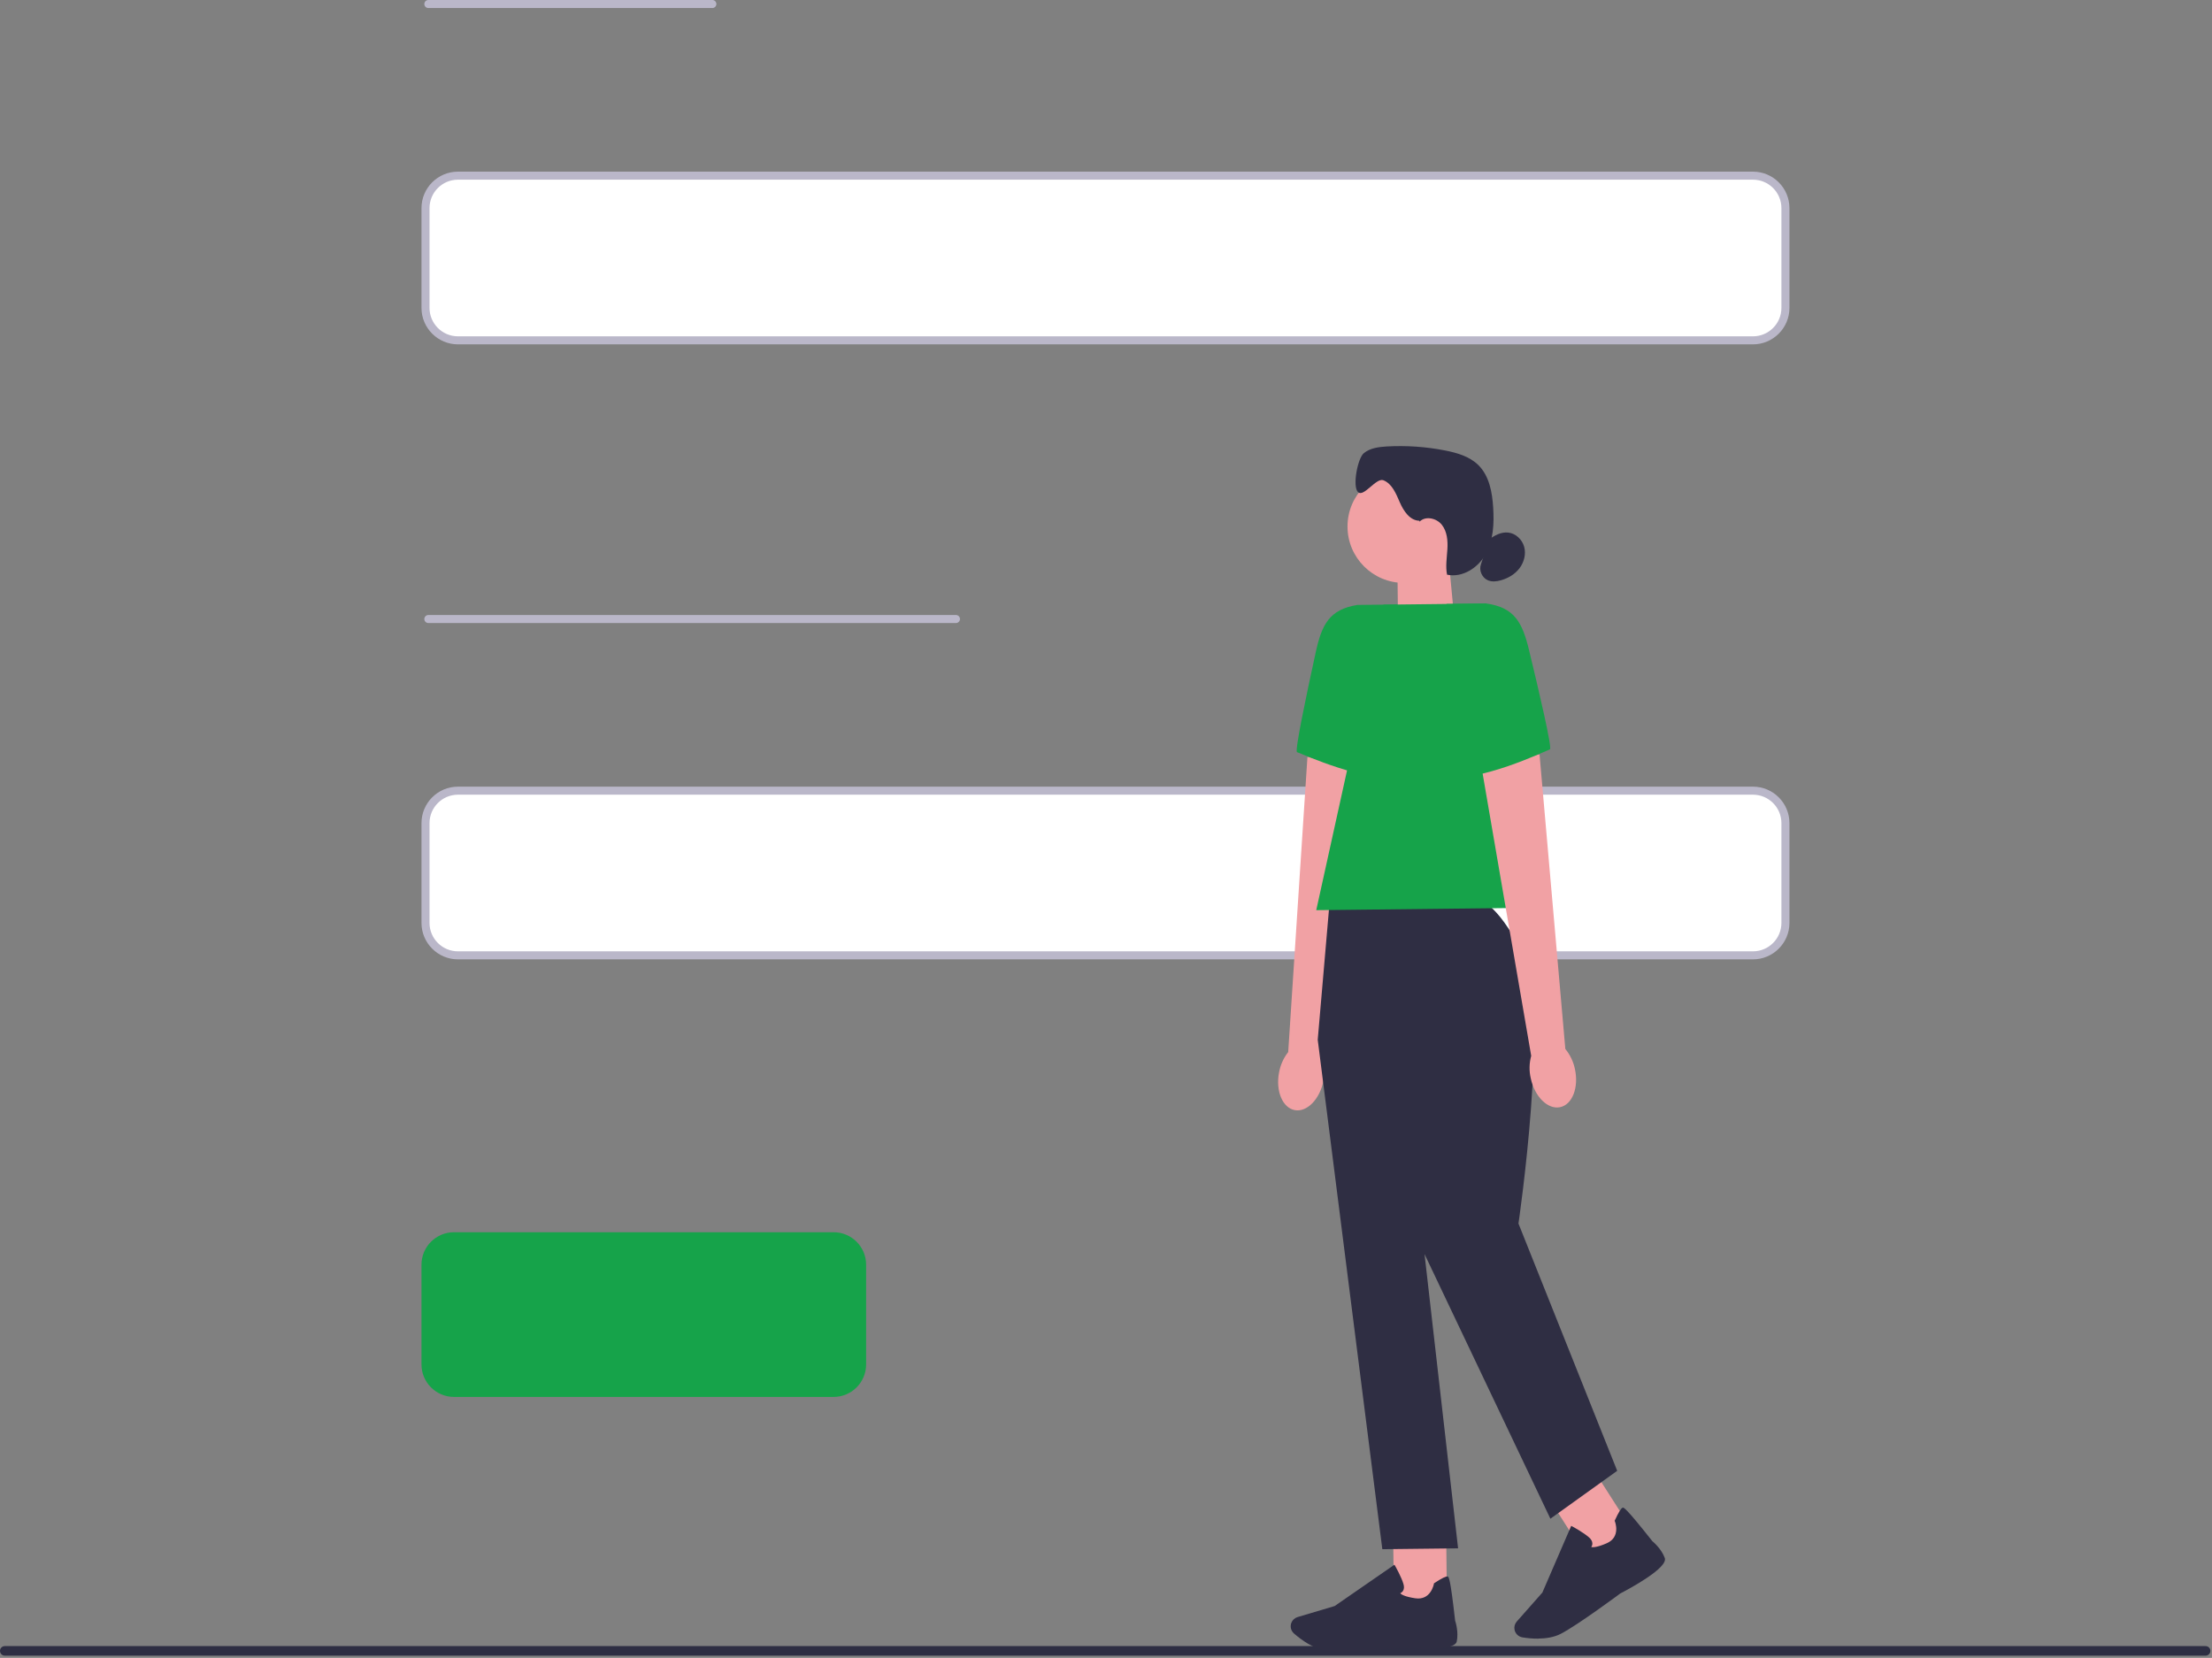 <svg width="551" height="413" viewBox="0 0 551 413" fill="none" xmlns="http://www.w3.org/2000/svg">
    <rect x="0" y="0" width="551" height="413" fill="#808080" stroke="none"/>
    <g clip-path="url(#clip0_75_1104)">
        <path d="M550.6 411.255C550.6 411.915 550.07 412.445 549.41 412.445H1.19C0.53 412.445 0 411.915 0 411.255C0 410.595 0.53 410.065 1.19 410.065H549.41C550.07 410.065 550.6 410.595 550.6 411.255Z" fill="#2E2E43"/>
        <path d="M436.659 84.784H114.076C109.617 84.784 105.99 81.157 105.99 76.698V51.846C105.99 47.387 109.617 43.76 114.076 43.76H436.659C441.117 43.76 444.745 47.387 444.745 51.846V76.698C444.745 81.157 441.117 84.784 436.659 84.784Z" fill="white" stroke="#BAB7C9" stroke-width="2" stroke-linecap="round" stroke-linejoin="round"/>
        <path d="M436.659 237.99H114.076C109.617 237.99 105.99 234.363 105.99 229.904V205.051C105.99 200.593 109.617 196.966 114.076 196.966H436.659C441.117 196.966 444.745 200.593 444.745 205.051V229.904C444.745 234.363 441.117 237.99 436.659 237.99Z" fill="white" stroke="#BAB7C9" stroke-width="2" stroke-linecap="round" stroke-linejoin="round"/>
        <path d="M207.659 347.99H113.076C108.617 347.99 104.99 344.363 104.99 339.904V315.052C104.99 310.593 108.617 306.966 113.076 306.966H207.659C212.117 306.966 215.745 310.593 215.745 315.052V339.904C215.745 344.363 212.117 347.99 207.659 347.99Z" fill="#16A34A"/>
        <path d="M106.698 1H177.448" stroke="#BAB7C9" stroke-width="2" stroke-linecap="round" stroke-linejoin="round"/>
        <path d="M106.698 154.206H238.123" stroke="#BAB7C9" stroke-width="2" stroke-linecap="round" stroke-linejoin="round"/>
        <path d="M397.631 367.241L386.506 374.353L396.594 390.134L407.72 383.022L397.631 367.241Z" fill="#F1A1A4"/>
        <path d="M362.348 155.102L348.294 159.901L348.073 139.608L360.863 139.465L362.348 155.102Z" fill="#F1A1A4"/>
        <path d="M349.714 145.211C357.476 145.211 363.768 138.919 363.768 131.157C363.768 123.396 357.476 117.103 349.714 117.103C341.952 117.103 335.66 123.396 335.66 131.157C335.66 138.919 341.952 145.211 349.714 145.211Z" fill="#F1A1A4"/>
        <path d="M353.56 129.724C351.212 129.679 349.636 127.324 348.696 125.158C347.755 123.005 346.789 120.515 344.603 119.639C342.813 118.926 339.726 123.907 338.3 122.61C336.814 121.254 338.17 114.172 339.72 112.894C341.27 111.617 343.397 111.344 345.395 111.221C350.291 110.942 355.214 111.279 360.026 112.233C362.996 112.816 366.07 113.718 368.23 115.839C370.973 118.53 371.713 122.629 371.946 126.462C372.193 130.386 372.005 134.497 370.137 137.961C368.263 141.417 364.3 143.992 360.454 143.162C360.045 141.08 360.409 138.946 360.538 136.819C360.668 134.705 360.48 132.422 359.17 130.749C357.86 129.076 355.097 128.44 353.612 129.951" fill="#2F2E43"/>
        <path d="M370.902 134.4C372.296 133.356 373.963 132.474 375.695 132.669C377.569 132.87 379.165 134.4 379.664 136.216C380.163 138.032 379.645 140.043 378.51 141.547C377.375 143.052 375.669 144.051 373.853 144.563C372.802 144.861 371.654 144.985 370.643 144.563C369.157 143.94 368.34 142.066 368.905 140.555" fill="#2F2E43"/>
        <path d="M318.603 267.171C317.721 271.795 319.479 275.998 322.54 276.549C325.595 277.1 328.792 273.793 329.68 269.169C330.063 267.327 329.979 265.42 329.434 263.611L340.245 191.129L325.679 188.56L320.886 262.08C319.712 263.585 318.928 265.329 318.603 267.191L318.603 267.171Z" fill="#F1A1A4"/>
        <path d="M348.034 150.588L338.112 150.698C331.107 151.833 329.246 155.601 327.735 162.528C325.42 173.093 322.462 187.173 323.085 187.367C324.077 187.691 341.05 195.448 349.643 193.528L348.041 150.588L348.034 150.588Z" fill="#16A34A"/>
        <path d="M360.221 380.961L347.018 381.108L347.227 399.837L360.431 399.69L360.221 380.961Z" fill="#F1A1A4"/>
        <path d="M334.46 411.324C333.066 411.344 331.84 411.324 330.906 411.246C327.391 410.967 324.025 408.412 322.319 406.92C321.554 406.252 321.301 405.163 321.684 404.229C321.956 403.561 322.514 403.049 323.214 402.835L332.456 400.085L347.353 389.792L347.522 390.091C347.587 390.201 349.091 392.84 349.604 394.63C349.798 395.311 349.759 395.876 349.474 396.317C349.279 396.621 349.007 396.803 348.787 396.913C349.059 397.192 349.915 397.763 352.548 398.152C356.375 398.723 357.146 394.741 357.172 394.572L357.198 394.436L357.309 394.358C359.118 393.158 360.227 392.62 360.616 392.73C360.863 392.795 361.258 392.918 362.464 403.71C362.575 404.047 363.366 406.525 362.873 408.911C362.341 411.506 351.024 410.734 348.767 410.559C348.702 410.565 340.245 411.266 334.447 411.324H334.467L334.46 411.324Z" fill="#2F2E43"/>
        <path d="M383.212 408.211C381.662 408.231 380.235 408.055 379.217 407.887C378.218 407.718 377.427 406.933 377.258 405.935C377.128 405.215 377.342 404.495 377.816 403.95L384.197 396.725L391.383 380.109L391.688 380.272C391.798 380.33 394.47 381.776 395.858 383.021C396.384 383.495 396.65 383.994 396.65 384.526C396.65 384.889 396.513 385.188 396.377 385.389C396.76 385.479 397.785 385.505 400.223 384.448C403.771 382.905 402.318 379.117 402.253 378.968L402.201 378.838L402.26 378.722C403.161 376.75 403.823 375.699 404.205 375.583C404.452 375.518 404.847 375.394 411.586 383.916C411.858 384.143 413.843 385.823 414.686 388.106C415.6 390.59 405.606 395.921 403.583 396.965C403.524 397.017 393.076 404.78 388.783 407.005C387.077 407.887 385.047 408.179 383.199 408.192L383.218 408.211L383.212 408.211Z" fill="#2F2E43"/>
        <path d="M368.178 224.185L331.211 224.594L328.241 259.019L344.331 385.927L363.204 385.713L354.844 312.407L386.195 378.332L402.837 366.399L378.244 304.8C378.244 304.8 386.188 250.815 379.327 237.468C372.472 224.12 368.185 224.166 368.185 224.166V224.185L368.178 224.185Z" fill="#2F2E43"/>
        <path d="M386.584 226.079L327.871 226.734L344.642 150.633L370.228 150.341L386.584 226.079Z" fill="#16A34A"/>
        <path d="M392.317 266.354C393.303 270.965 391.636 275.2 388.595 275.816C385.546 276.439 382.278 273.203 381.298 268.591C380.877 266.756 380.916 264.849 381.415 263.027L368.989 190.798L383.491 187.905L389.918 261.308C391.124 262.787 391.948 264.519 392.317 266.367V266.354Z" fill="#F1A1A4"/>
        <path d="M360.311 150.452L370.234 150.341C377.258 151.327 379.204 155.05 380.877 161.944C383.426 172.457 386.688 186.459 386.078 186.673C385.086 187.01 368.302 195.143 359.669 193.418L360.324 150.452L360.311 150.452Z" fill="#16A34A"/>
    </g>
    <defs>
        <clipPath id="clip0_75_1104">
            <rect width="550.6" height="412.445" fill="white"/>
        </clipPath>
    </defs>
</svg>